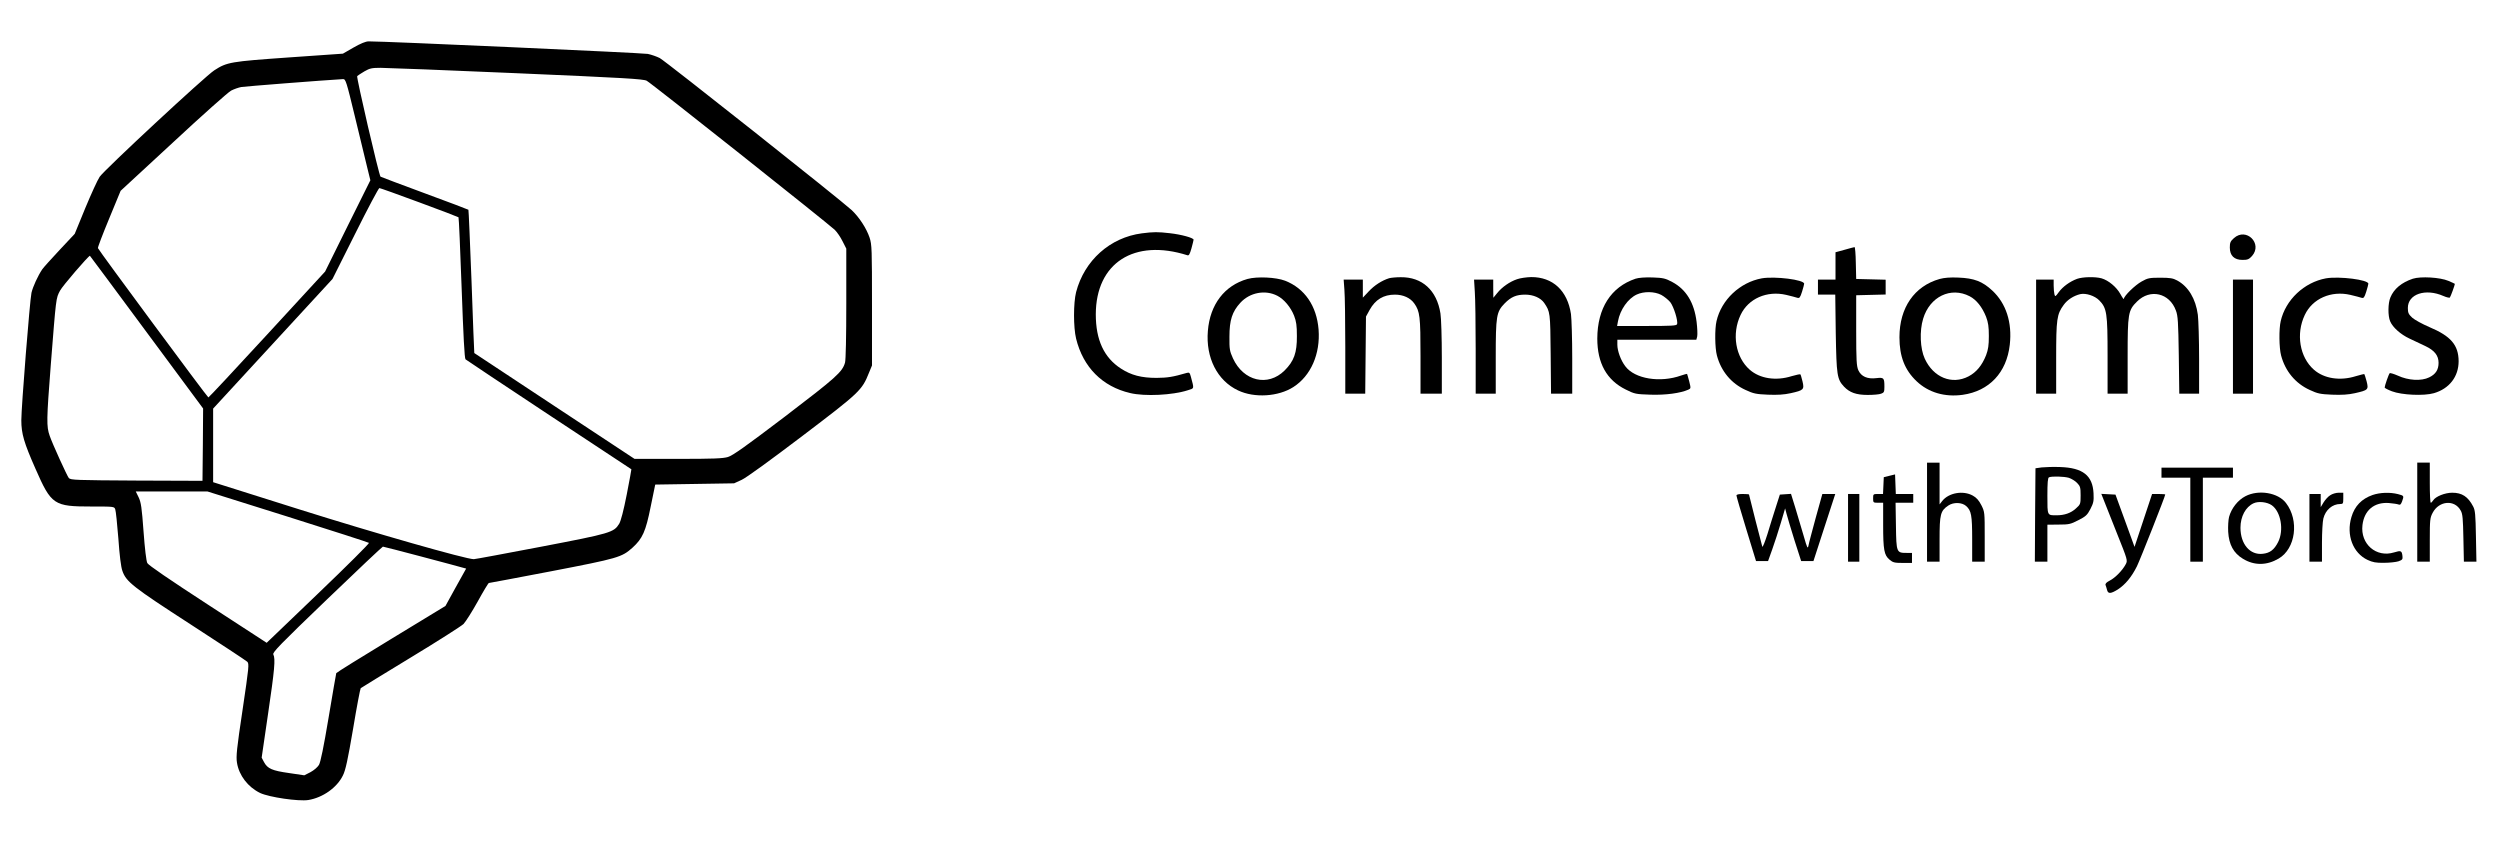 <?xml version="1.0" standalone="no"?>
<!DOCTYPE svg PUBLIC "-//W3C//DTD SVG 20010904//EN"
 "http://www.w3.org/TR/2001/REC-SVG-20010904/DTD/svg10.dtd">
<svg version="1.0" xmlns="http://www.w3.org/2000/svg"
 width="1994pt" height="683pt" viewBox="0 0 1994 683"
 preserveAspectRatio="xMidYMid meet">
<g transform="translate(0,683) scale(0.1,-0.1)"
fill="#000000" stroke="none">
<path d="M2820 6451 l-85 -49 -430 -30 c-467 -33 -494 -37 -596 -103 -71 -45
-878 -795 -914 -849 -17 -25 -68 -137 -115 -250 l-84 -205 -120 -128 c-66 -71
-129 -140 -139 -155 -35 -52 -74 -137 -86 -187 -13 -59 -81 -910 -81 -1017 0
-108 22 -181 113 -387 127 -289 146 -301 449 -301 176 0 179 0 187 -22 5 -13
16 -117 25 -233 9 -132 21 -228 32 -258 30 -87 82 -128 544 -427 239 -155 443
-289 452 -298 16 -16 14 -38 -37 -382 -47 -313 -53 -373 -45 -423 16 -102 88
-195 185 -242 73 -34 306 -68 384 -56 116 19 229 99 276 196 21 41 39 125 81
371 29 175 57 321 61 325 5 4 184 114 398 244 215 130 404 251 422 268 17 18
68 98 113 179 45 82 85 148 89 148 3 0 228 42 499 94 534 103 561 111 647 188
80 73 105 128 145 328 l36 175 315 5 314 5 61 28 c37 17 227 155 484 350 460
349 475 364 531 504 l24 58 0 480 c0 446 -1 484 -19 539 -25 75 -84 165 -144
221 -91 84 -1487 1190 -1530 1212 -24 12 -66 27 -95 33 -42 8 -2104 101 -2227
100 -23 0 -64 -17 -120 -49z m1301 -205 c861 -37 1010 -46 1037 -60 34 -17
1441 -1134 1500 -1189 18 -18 46 -58 62 -91 l30 -59 0 -436 c0 -270 -4 -450
-10 -473 -21 -75 -71 -119 -480 -431 -311 -236 -416 -311 -454 -322 -40 -12
-118 -15 -397 -15 l-348 0 -638 421 c-351 232 -639 422 -640 423 -1 1 -11 257
-22 570 -12 313 -23 571 -25 573 -2 2 -159 62 -350 132 -190 70 -348 130 -351
132 -13 14 -194 794 -186 802 5 5 31 22 58 38 42 24 58 28 128 28 44 0 533
-19 1086 -43z m-1291 -343 c40 -164 84 -346 98 -405 l26 -106 -181 -364 -180
-364 -462 -502 c-254 -276 -465 -502 -469 -502 -8 1 -875 1173 -881 1191 -2 6
38 111 89 234 l92 223 420 388 c230 214 438 399 461 411 23 12 60 25 82 29 30
5 643 53 811 63 21 1 27 -19 94 -296z m514 -687 c169 -62 309 -116 313 -119 3
-3 14 -257 25 -564 14 -389 23 -561 31 -569 7 -6 307 -206 667 -444 360 -237
656 -433 656 -433 1 -1 -16 -92 -37 -201 -25 -128 -47 -211 -60 -233 -43 -70
-66 -77 -625 -184 -283 -54 -524 -99 -535 -99 -62 0 -788 207 -1391 397 l-688
217 0 293 0 294 476 517 476 517 182 363 c99 199 186 362 192 362 5 0 149 -51
318 -114z m-2175 -1035 l451 -609 -2 -289 -3 -288 -525 2 c-486 3 -525 4 -541
20 -13 15 -131 273 -153 338 -26 74 -25 125 9 564 43 544 41 531 74 593 19 37
225 276 238 278 1 0 204 -274 452 -609z m1126 -1472 c352 -111 644 -205 648
-209 4 -4 -177 -185 -404 -402 l-412 -395 -469 305 c-312 203 -474 314 -483
331 -8 16 -20 113 -30 251 -14 193 -20 232 -39 273 l-23 47 286 0 286 0 640
-201z m1069 -319 c165 -44 313 -83 328 -88 l26 -7 -83 -149 -82 -149 -434
-264 c-239 -145 -435 -267 -437 -272 -2 -5 -29 -164 -61 -354 -40 -239 -64
-355 -77 -378 -12 -19 -40 -43 -68 -58 l-49 -25 -121 18 c-135 19 -172 35
-200 87 l-19 36 51 349 c52 352 60 440 42 474 -8 16 51 77 428 439 240 231
441 420 446 421 4 0 144 -36 310 -80z"/>
<path d="M9108 4969 c-254 -33 -459 -216 -525 -469 -22 -87 -22 -281 0 -371
56 -228 209 -382 431 -434 117 -28 338 -17 459 22 54 17 52 8 26 106 -9 34
-13 38 -32 33 -114 -33 -153 -39 -242 -40 -121 0 -202 21 -284 74 -136 88
-201 229 -201 433 1 410 306 606 731 471 12 -4 19 9 32 55 9 33 17 65 17 69 0
15 -99 42 -190 52 -96 11 -128 11 -222 -1z"/>
<path d="M17818 4931 c-28 -25 -33 -36 -33 -75 0 -65 35 -99 101 -99 40 0 51
4 76 31 87 99 -46 231 -144 143z"/>
<path d="M14713 4838 l-73 -20 0 -109 0 -109 -70 0 -70 0 0 -60 0 -60 69 0 69
0 4 -307 c6 -336 10 -367 66 -427 45 -47 97 -66 189 -66 45 0 93 4 107 10 23
8 26 15 26 54 0 72 -4 77 -64 70 -72 -9 -121 13 -144 63 -14 33 -17 76 -17
318 l0 280 118 3 117 3 0 59 0 59 -117 3 -118 3 -3 128 c-1 70 -6 127 -10 126
-4 0 -40 -10 -79 -21z"/>
<path d="M9950 4605 c-183 -52 -299 -203 -316 -414 -18 -214 75 -397 241 -475
130 -62 321 -50 441 27 139 89 216 264 201 459 -15 188 -111 328 -267 389 -73
28 -223 35 -300 14z m238 -134 c53 -27 107 -91 134 -160 17 -45 22 -77 22
-161 1 -134 -23 -200 -98 -275 -133 -132 -328 -86 -412 97 -26 58 -29 72 -28
173 0 132 22 199 87 270 75 82 198 106 295 56z"/>
<path d="M11080 4611 c-58 -18 -118 -57 -162 -104 l-48 -51 0 72 0 72 -76 0
-77 0 6 -82 c4 -46 7 -251 7 -455 l0 -373 79 0 80 0 3 308 3 307 29 53 c46 83
111 122 202 122 66 0 123 -26 154 -70 45 -63 50 -104 50 -422 l0 -298 85 0 85
0 0 288 c0 158 -5 316 -11 352 -29 185 -146 291 -317 289 -37 0 -78 -4 -92 -8z"/>
<path d="M12100 4603 c-59 -20 -120 -63 -158 -110 l-31 -38 -1 73 0 72 -77 0
-76 0 6 -97 c4 -54 7 -259 7 -455 l0 -358 80 0 80 0 0 288 c0 333 5 364 71
432 51 52 93 70 164 70 65 0 124 -26 152 -67 47 -70 48 -73 51 -405 l3 -318
85 0 84 0 0 283 c0 155 -5 313 -10 352 -28 187 -145 296 -318 295 -37 -1 -87
-8 -112 -17z"/>
<path d="M13045 4607 c-196 -66 -304 -235 -305 -477 0 -197 75 -332 227 -407
72 -36 80 -37 198 -41 121 -4 238 12 301 40 21 10 21 11 7 67 -8 31 -16 57
-17 59 -2 1 -23 -5 -47 -13 -168 -60 -370 -27 -445 73 -36 46 -64 123 -64 172
l0 40 315 0 315 0 7 27 c3 16 1 67 -5 116 -19 153 -83 258 -193 317 -56 30
-73 34 -158 37 -62 2 -110 -2 -136 -10z m205 -129 c24 -13 56 -39 72 -58 28
-36 64 -151 54 -176 -4 -12 -47 -14 -242 -14 l-236 0 7 38 c17 92 80 181 150
213 57 26 140 25 195 -3z"/>
<path d="M14052 4610 c-174 -32 -322 -171 -361 -341 -15 -63 -13 -215 3 -274
33 -125 114 -223 228 -275 64 -30 85 -34 179 -38 77 -3 128 0 182 12 103 23
109 29 94 93 -7 28 -14 54 -17 57 -3 3 -34 -4 -69 -14 -126 -40 -254 -20 -335
51 -114 100 -145 286 -73 437 61 130 210 196 364 160 37 -9 77 -19 88 -23 18
-5 23 1 38 48 9 29 17 58 17 64 0 32 -232 61 -338 43z"/>
<path d="M15471 4605 c-202 -57 -321 -229 -321 -465 0 -153 42 -261 137 -351
95 -90 225 -128 368 -108 211 30 350 177 375 399 20 178 -29 330 -140 433 -79
73 -144 98 -270 103 -65 3 -112 -1 -149 -11z m239 -138 c54 -28 100 -86 131
-164 17 -46 22 -78 22 -153 0 -75 -5 -107 -22 -153 -32 -81 -77 -136 -140
-169 -132 -69 -280 -9 -349 141 -37 80 -43 221 -13 319 53 176 220 257 371
179z"/>
<path d="M16567 4606 c-57 -21 -114 -62 -146 -106 -27 -37 -29 -39 -35 -17 -3
12 -6 43 -6 70 l0 47 -70 0 -70 0 0 -455 0 -455 80 0 80 0 0 283 c0 312 5 350
60 425 29 41 79 73 132 86 45 10 116 -13 152 -50 60 -62 66 -100 66 -440 l0
-304 80 0 80 0 0 298 c0 342 4 367 75 437 104 104 259 69 310 -72 16 -41 19
-92 23 -355 l4 -308 79 0 79 0 0 278 c0 152 -5 310 -10 351 -17 128 -76 226
-165 274 -33 18 -57 22 -135 22 -87 0 -100 -3 -148 -30 -53 -29 -142 -116
-142 -139 0 -6 -13 11 -28 39 -31 56 -95 109 -150 125 -51 14 -149 12 -195 -4z"/>
<path d="M18552 4610 c-174 -32 -322 -171 -361 -341 -15 -63 -13 -215 3 -274
33 -125 114 -223 228 -275 64 -30 85 -34 179 -38 77 -3 128 0 182 12 106 24
110 28 93 95 -8 29 -16 55 -18 57 -2 2 -32 -6 -67 -16 -126 -40 -254 -20 -335
51 -114 100 -145 286 -73 437 61 130 210 196 364 160 37 -9 77 -19 88 -23 18
-5 23 1 38 48 9 29 17 58 17 64 0 32 -232 61 -338 43z"/>
<path d="M19245 4607 c-90 -30 -151 -81 -179 -149 -20 -46 -21 -148 -2 -191
20 -48 83 -104 153 -137 35 -17 92 -44 127 -60 74 -35 106 -76 106 -134 0 -55
-23 -91 -75 -116 -63 -31 -166 -25 -250 14 -32 14 -62 23 -65 19 -8 -8 -40
-101 -40 -114 0 -4 26 -18 58 -30 79 -30 255 -38 335 -15 123 36 197 132 197
255 -1 129 -62 200 -233 272 -56 24 -118 58 -137 75 -30 28 -35 39 -35 78 0
111 141 158 284 95 25 -11 48 -16 51 -12 6 6 40 100 40 109 0 1 -24 12 -52 24
-66 28 -220 37 -283 17z"/>
<path d="M17810 4145 l0 -455 80 0 80 0 0 455 0 455 -80 0 -80 0 0 -455z"/>
<path d="M15370 2745 l0 -395 50 0 50 0 0 178 c0 200 7 228 70 270 42 28 108
26 142 -4 41 -37 48 -73 48 -264 l0 -180 50 0 50 0 0 198 c0 197 0 199 -27
253 -20 39 -39 60 -68 76 -77 43 -192 23 -244 -43 l-21 -27 0 167 0 166 -50 0
-50 0 0 -395z"/>
<path d="M19280 2745 l0 -395 50 0 50 0 0 173 c0 162 2 177 23 217 51 97 176
107 224 17 15 -26 18 -65 21 -219 l4 -188 50 0 50 0 -4 203 c-3 172 -6 207
-22 237 -41 79 -89 110 -167 110 -58 0 -133 -30 -152 -61 -7 -11 -15 -19 -19
-19 -5 0 -8 72 -8 160 l0 160 -50 0 -50 0 0 -395z"/>
<path d="M16285 3102 l-50 -7 -3 -372 -2 -373 50 0 50 0 0 148 0 147 90 1 c82
0 95 3 157 35 59 30 71 41 96 89 25 49 28 63 25 126 -7 141 -85 203 -266 209
-53 2 -119 0 -147 -3z m216 -83 c21 -7 51 -25 66 -41 25 -26 28 -36 28 -99 0
-68 -1 -72 -37 -104 -40 -37 -91 -55 -155 -55 -75 0 -73 -5 -73 155 0 105 3
145 13 148 23 10 120 7 158 -4z"/>
<path d="M17240 3060 l0 -40 115 0 115 0 0 -335 0 -335 50 0 50 0 0 335 0 335
120 0 120 0 0 40 0 40 -285 0 -285 0 0 -40z"/>
<path d="M15070 3035 l-45 -11 -3 -67 -3 -67 -39 0 c-39 0 -40 -1 -40 -35 0
-34 1 -35 40 -35 l40 0 0 -177 c0 -200 8 -241 51 -277 27 -23 40 -26 105 -26
l74 0 0 40 0 40 -43 0 c-80 0 -82 3 -85 214 l-3 186 70 0 71 0 0 35 0 35 -70
0 -69 0 -3 78 -3 78 -45 -11z"/>
<path d="M17909 2872 c-60 -31 -111 -96 -130 -165 -6 -23 -9 -76 -7 -118 6
-103 43 -171 118 -216 90 -55 190 -54 285 2 135 79 165 304 58 443 -63 83
-219 109 -324 54z m211 -72 c73 -52 98 -200 50 -294 -31 -61 -65 -87 -122 -93
-102 -12 -178 77 -178 208 0 89 41 166 105 195 39 18 108 10 145 -16z"/>
<path d="M18586 2880 c-17 -10 -40 -36 -53 -57 l-23 -38 0 53 0 52 -45 0 -45
0 0 -270 0 -270 50 0 50 0 0 151 c0 82 5 169 11 193 17 69 72 116 135 116 22
0 24 4 24 45 l0 45 -37 0 c-21 0 -51 -9 -67 -20z"/>
<path d="M18924 2882 c-88 -31 -143 -88 -169 -176 -43 -144 12 -287 129 -342
41 -19 67 -24 131 -23 44 0 96 6 115 12 31 11 35 16 32 42 -5 43 -12 46 -67
29 -142 -44 -270 67 -252 218 14 118 94 184 210 176 34 -3 69 -8 78 -12 13 -5
19 1 28 25 16 45 16 45 -33 58 -64 16 -143 13 -202 -7z"/>
<path d="M13850 2878 c0 -7 35 -128 78 -268 l78 -255 48 0 48 0 34 95 c19 52
49 147 68 210 l34 115 12 -45 c6 -25 35 -119 63 -210 l53 -165 49 0 49 0 87
268 87 267 -52 0 -51 0 -52 -187 c-28 -104 -55 -203 -58 -222 -7 -32 -10 -26
-39 75 -18 60 -47 160 -66 222 l-35 113 -45 -3 -44 -3 -32 -100 c-18 -55 -48
-152 -67 -215 -20 -63 -38 -108 -41 -100 -5 16 -106 410 -106 416 0 2 -22 4
-50 4 -33 0 -50 -4 -50 -12z"/>
<path d="M14740 2620 l0 -270 45 0 45 0 0 270 0 270 -45 0 -45 0 0 -270z"/>
<path d="M16779 2843 c10 -26 58 -146 105 -265 86 -215 87 -218 71 -248 -25
-48 -84 -109 -128 -131 -27 -14 -37 -25 -33 -36 3 -8 9 -26 12 -39 8 -32 30
-30 85 4 60 39 110 99 153 185 28 58 226 559 226 573 0 2 -24 4 -53 4 l-52 0
-70 -211 -70 -211 -76 209 -76 208 -56 3 -57 3 19 -48z"/>
</g>
</svg>

